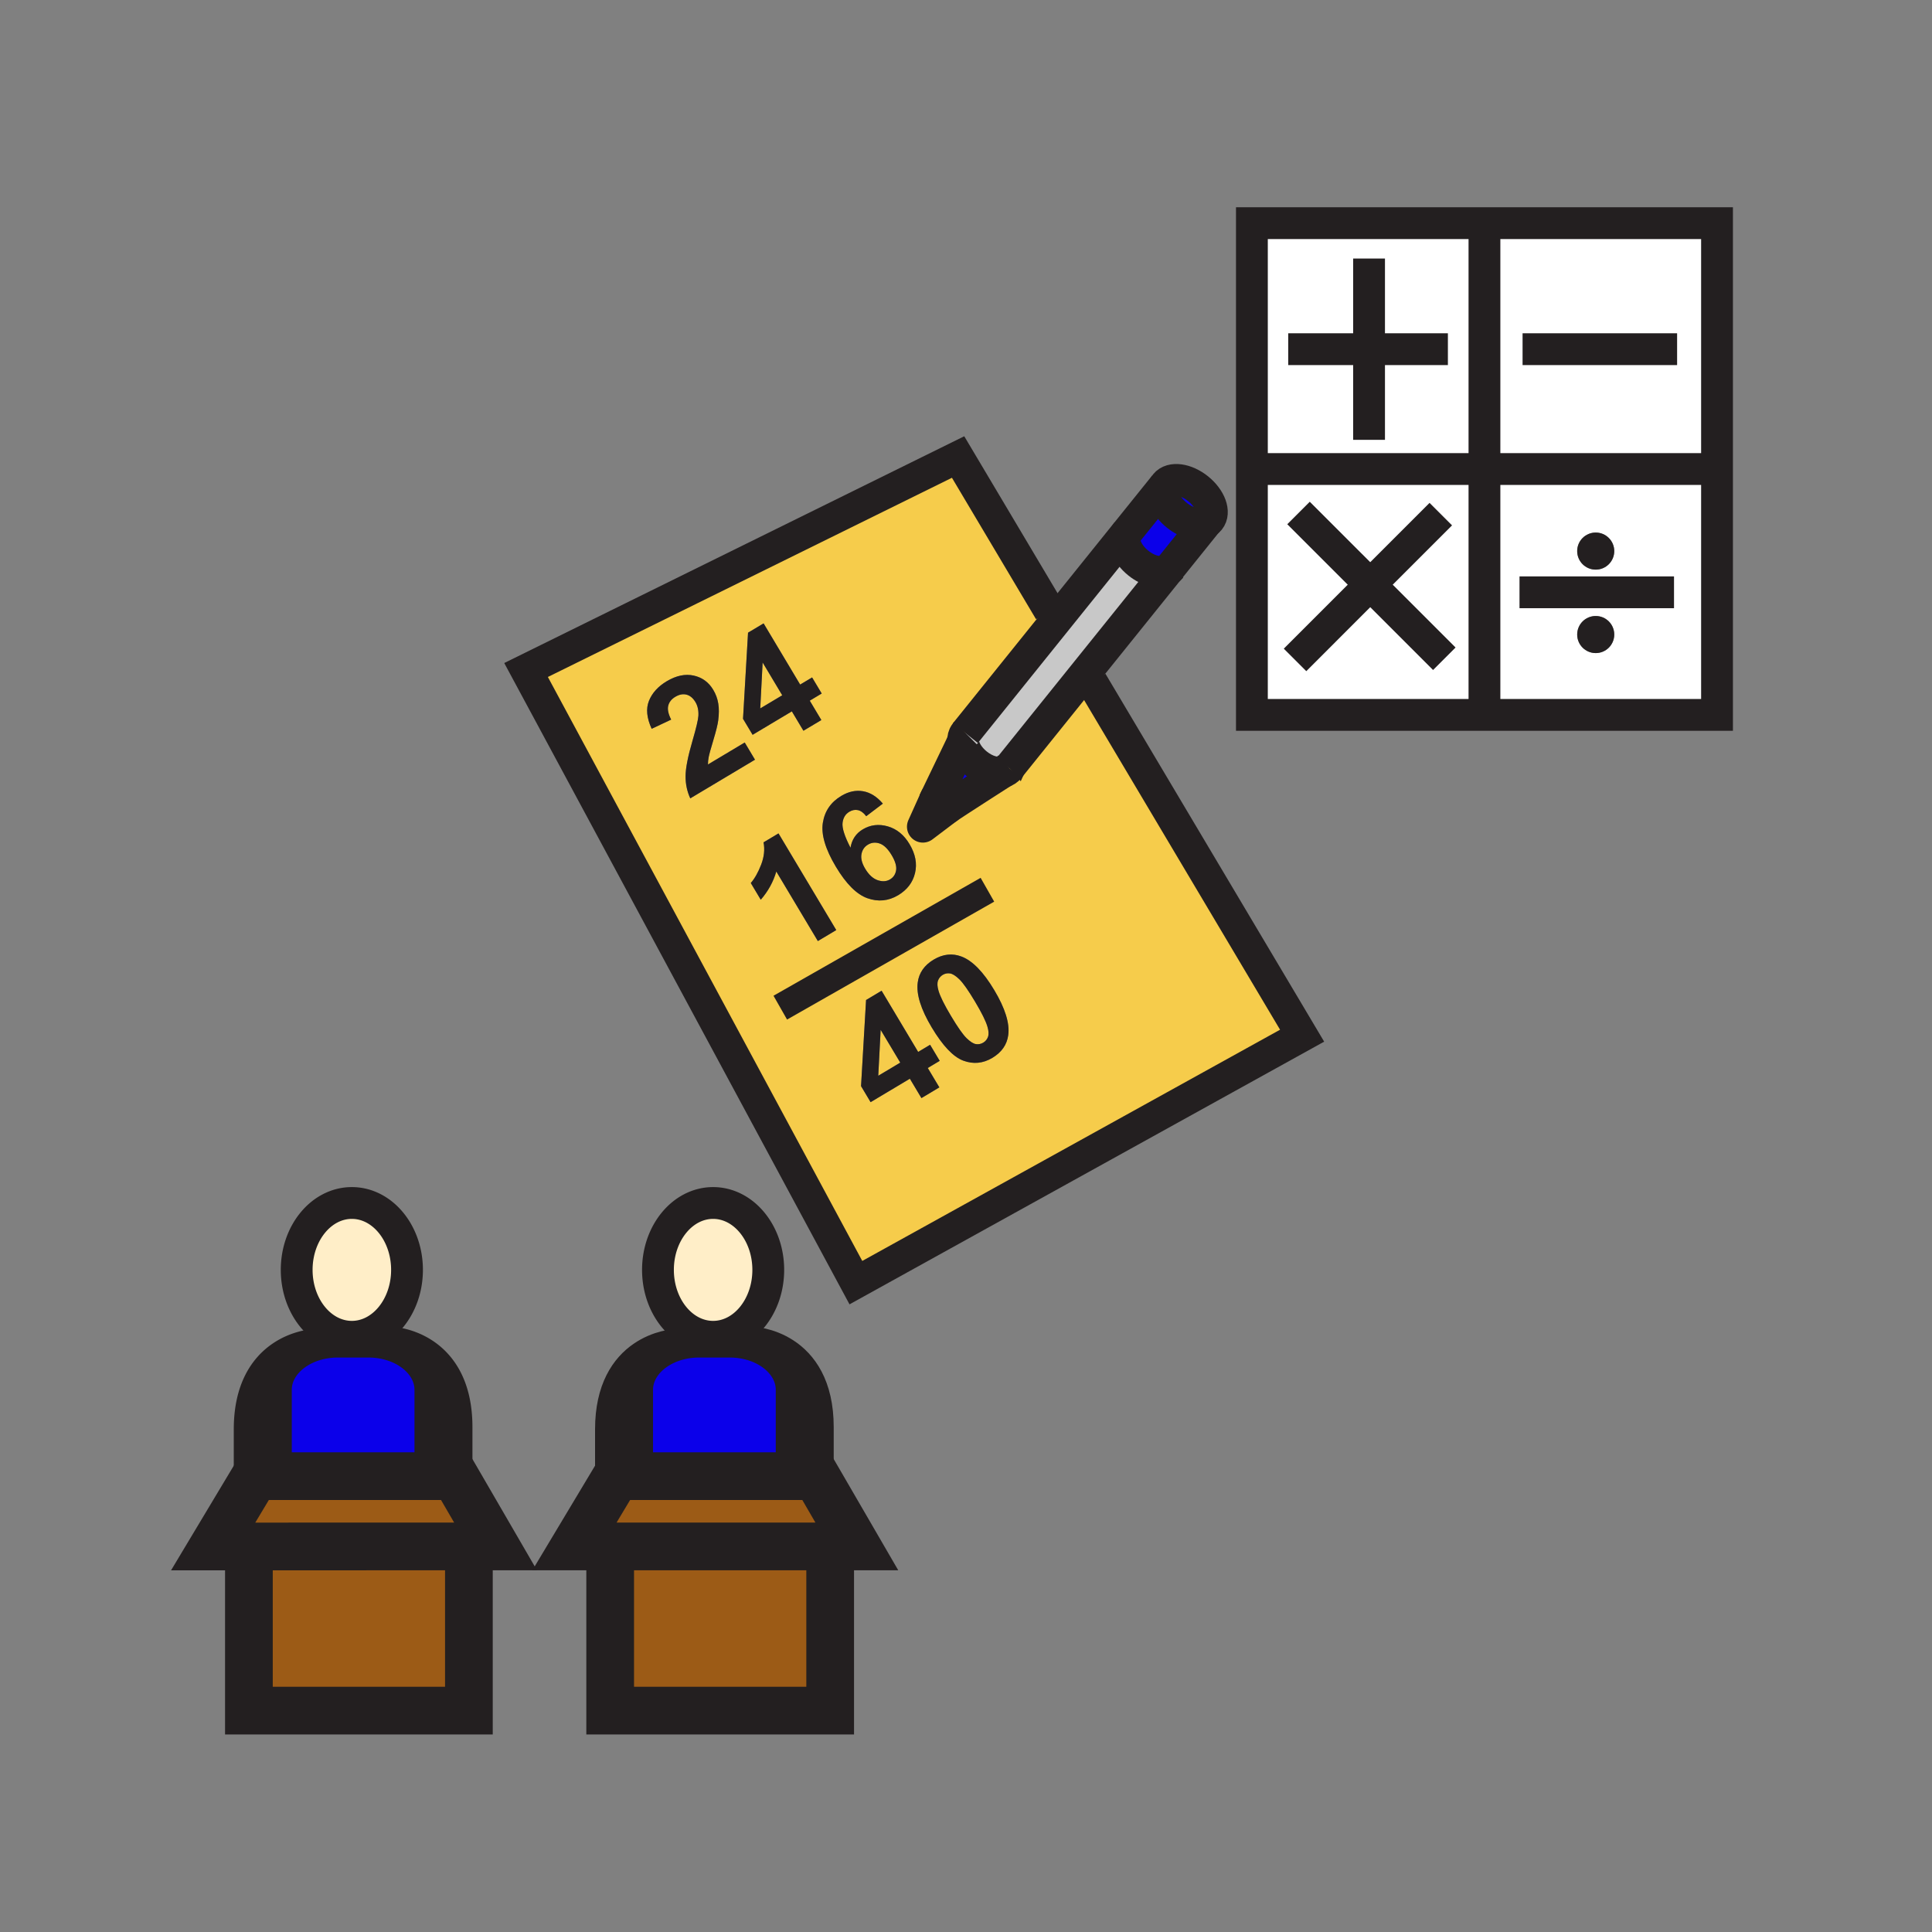 <svg xmlns="http://www.w3.org/2000/svg" width="850.394" height="850.394" viewBox="0 0 850.394 850.394" overflow="visible"><rect x="0" y="0" width="850.394" height="850.394" fill="#808080" stroke="none"/><path fill="#f6cc4b" d="M387.63 453.29l8.63 14.43-9.68 5.79zM418.15 428.47c1.14.17 2.52 1.04 4.13 2.601 1.62 1.56 3.911 4.83 6.89 9.8 2.97 4.979 4.8 8.68 5.48 11.09.55 1.88.619 3.36.22 4.45a4.797 4.797 0 0 1-2.08 2.52c-.99.59-2.05.811-3.19.65-1.13-.16-2.5-1.03-4.12-2.59-1.61-1.561-3.91-4.82-6.88-9.8-2.98-4.98-4.81-8.69-5.5-11.12-.55-1.88-.62-3.36-.22-4.45s1.1-1.93 2.08-2.521c.99-.59 2.05-.8 3.19-.63zM392.47 376.4c1.6 2.68 2.25 4.91 1.96 6.69-.3 1.77-1.19 3.11-2.69 4-1.56.93-3.37 1.04-5.44.33-2.07-.72-3.9-2.4-5.48-5.05-1.43-2.39-1.98-4.52-1.63-6.39.34-1.87 1.29-3.27 2.85-4.2 1.61-.97 3.34-1.13 5.18-.49 1.85.64 3.6 2.35 5.25 5.11zM335.68 291.6l8.63 14.44-9.68 5.78z"/><path fill="#fff" d="M653.4 98.23h102.369v108.22H653.4zM551.04 98.23H653.4v108.22H551.04zM551.04 206.45H653.4v108.22H551.04zM755.77 206.45v108.22H653.4V206.45h102.37zm-45.24 36.12c0-4.5-3.65-8.16-8.15-8.16-4.51 0-8.16 3.66-8.16 8.16 0 4.51 3.65 8.16 8.16 8.16 4.5 0 8.15-3.65 8.15-8.16zm0 36.73c0-4.51-3.65-8.16-8.15-8.16-4.51 0-8.16 3.65-8.16 8.16s3.65 8.16 8.16 8.16c4.5 0 8.15-3.65 8.15-8.16z"/><path d="M381.28 359.27l7.32-5.55c-2.63-3.09-5.54-4.9-8.72-5.45-3.18-.55-6.38.14-9.59 2.06-4.58 2.74-7.28 6.67-8.1 11.82-.82 5.14 1.09 11.59 5.73 19.35 4.52 7.57 9.15 12.19 13.89 13.87 4.74 1.67 9.24 1.23 13.52-1.32 3.98-2.38 6.46-5.64 7.44-9.78s.17-8.37-2.42-12.7c-2.43-4.09-5.63-6.7-9.59-7.84-3.95-1.13-7.62-.69-11.01 1.33-3 1.79-4.8 4.49-5.39 8.08-2.6-5.04-3.76-8.69-3.5-10.93.27-2.24 1.25-3.87 2.96-4.89 1.29-.77 2.57-1.01 3.83-.73 1.27.29 2.48 1.18 3.63 2.68zm32.35 107.68l-4.23-7.08-5.26 3.14-16.09-26.93-6.84 4.09-2.21 37.91 4.21 7.05 17.28-10.32 5.09 8.53 7.89-4.72-5.1-8.53 5.26-3.14zm-3.56-14.78c4.85 8.12 9.49 13.021 13.91 14.68 4.42 1.65 8.69 1.25 12.81-1.21 4.11-2.46 6.45-5.81 7.01-10.069.681-5.16-1.37-11.75-6.16-19.761-4.79-8.029-9.609-12.959-14.43-14.78-4.07-1.54-8.15-1.09-12.25 1.36-4.11 2.46-6.45 5.81-7.01 10.07-.69 5.16 1.36 11.73 6.12 19.71zm34.05-114.09l32.84-40.83 3.61 2.9 92.569 155.72-196.41 108.7L231.55 294.91l190.17-93.75 40.32 67.82 3.7 2.97-40.79 50.71.02.02c-.83 1.04-1.15 2.37-1.03 3.84l-.15.01-11.93 24.8-5.65 12.55 10.76-8.14c1.84-1.39 24.76-16.06 24.76-16.06.96-.32 1.78-.85 2.39-1.6zM327.8 326.82l-16.18 9.67c-.01-.98.09-2.07.32-3.25.22-1.18.92-3.71 2.09-7.6 1.17-3.89 1.88-6.75 2.11-8.59.36-2.78.37-5.23.02-7.36-.34-2.14-1.08-4.16-2.22-6.06-2-3.35-4.87-5.44-8.61-6.27-3.74-.82-7.7.02-11.88 2.51-3.81 2.28-6.41 5.15-7.8 8.61s-.99 7.56 1.19 12.31l8.58-4.04c-1.25-2.45-1.69-4.49-1.29-6.11.39-1.61 1.43-2.93 3.13-3.94 1.71-1.02 3.35-1.34 4.9-.95 1.56.4 2.88 1.5 3.96 3.31.98 1.64 1.41 3.63 1.29 5.98-.1 1.71-.96 5.37-2.59 10.97-2.03 6.94-3.05 12.15-3.06 15.63-.02 3.47.67 6.73 2.07 9.77l28.49-17.02-4.52-7.57zm3.47-3.38l17.27-10.32 5.1 8.53 7.89-4.71-5.1-8.53 5.26-3.15-4.23-7.08-5.26 3.14-16.09-26.93-6.85 4.09-2.21 37.91 4.22 7.05zm36.82 85.94l-25.42-42.55-6.59 3.94c.62 3.13.26 6.41-1.06 9.84-1.33 3.42-2.85 6.11-4.55 8.07l4.39 7.35c3.24-3.73 5.52-7.87 6.84-12.42l18.29 30.61 8.1-4.84z" fill="#f6cc4b"/><path d="M416.97 355.74l-10.76 8.14 5.65-12.55s.45 7.94 5.11 4.41z" fill="#0b00ea"/><path d="M429.97 336.25c4.07 3.28 8.66 4.48 11.761 3.43 0 0-22.92 14.67-24.76 16.06-4.66 3.53-5.11-4.41-5.11-4.41l11.93-24.8.15-.01c.229 3.11 2.419 6.83 6.029 9.73zM531.3 229.68c-3.01 2.03-8.58.91-13.3-2.89-5.09-4.07-7.35-9.78-5.35-13.1.1-.18.22-.35.35-.51 2.6-3.22 9.03-2.35 14.37 1.95s7.58 10.39 4.97 13.61c-.3.37-.65.69-1.04.94z" fill="#0b00ea"/><path d="M512.65 213.69c-2 3.32.26 9.03 5.35 13.1 4.72 3.8 10.29 4.92 13.3 2.89l-16.93 21.06c-3.021 2.04-8.59.92-13.32-2.89-5.31-4.26-7.54-10.31-5.03-13.55l.051-.06 16.55-20.57.029.02z" fill="#0b00ea"/><path d="M424.97 322.68l-.02-.02 40.79-50.71 30.279-37.65c-2.51 3.24-.279 9.29 5.03 13.55 4.73 3.81 10.3 4.93 13.32 2.89l-37.41 46.51-32.84 40.83c-.61.75-1.43 1.28-2.39 1.6-3.101 1.05-7.69-.15-11.761-3.43-3.609-2.9-5.8-6.62-6.03-9.73-.118-1.47.202-2.8 1.032-3.84z" fill="#c8c8c8"/><path d="M154.87 529.51c13.4 0 24.28 13.19 24.28 29.44 0 16.26-10.88 29.45-24.28 29.45-13.41 0-24.28-13.19-24.28-29.45 0-16.25 10.87-29.44 24.28-29.44zM313.88 529.51c13.41 0 24.28 13.19 24.28 29.44 0 16.26-10.87 29.45-24.28 29.45-13.4 0-24.27-13.19-24.27-29.45 0-16.25 10.87-29.44 24.27-29.44z" fill="#ffeec8"/><path fill="#9c5b16" d="M200.95 651.08l17.18 29.61H93.83l16.07-26.81 2.48-4.14h87.79zM206.39 680.94v72.02h-96.83v-72.27h96.83zM365.41 680.94v72.02h-96.83v-72.27h96.83zM359.97 651.08l17.18 29.61h-124.3l16.07-26.81 2.48-4.14h87.79z"/><path d="M138.91 591.94c-10.22 3.05-17.48 10.76-17.48 19.8v38h-9.05l-2.48 4.14v-24.729c0-35.471 27.43-37.141 29.01-37.211z" fill="#0b00ea"/><path d="M138.91 591.94c3.03-.91 6.31-1.4 9.74-1.4h13.58c3.3 0 6.45.46 9.38 1.3 10.41 2.97 17.83 10.76 17.83 19.9v38h-68.01v-38c0-9.04 7.26-16.75 17.48-19.8z" fill="#0b00ea"/><path d="M200.95 628.17v22.91l-.78-1.34h-10.73v-38c0-9.141-7.42-16.931-17.83-19.9l.27-.89s29.07.7 29.07 37.22zM297.92 591.94c-10.22 3.05-17.48 10.76-17.48 19.8v38h-9.04l-2.48 4.14v-24.729c0-35.401 27.32-37.131 29-37.211zM348.46 611.74c0-9.15-7.43-16.94-17.84-19.91l.27-.88s29.08.7 29.08 37.22v22.91l-.78-1.34h-10.73v-38z" fill="#0b00ea"/><path d="M297.92 591.94c3.02-.91 6.31-1.4 9.74-1.4h13.59c3.29 0 6.45.46 9.37 1.29 10.41 2.97 17.84 10.76 17.84 19.91v38h-68.02v-38c0-9.04 7.26-16.75 17.48-19.8z" fill="#0b00ea"/><path d="M702.38 234.41c4.5 0 8.15 3.66 8.15 8.16 0 4.51-3.65 8.16-8.15 8.16-4.51 0-8.16-3.65-8.16-8.16 0-4.5 3.65-8.16 8.16-8.16zM702.38 271.14c4.5 0 8.15 3.65 8.15 8.16s-3.65 8.16-8.15 8.16c-4.51 0-8.16-3.65-8.16-8.16s3.65-8.16 8.16-8.16zM437.64 435.81c4.79 8.011 6.841 14.601 6.16 19.761-.56 4.26-2.899 7.609-7.01 10.069-4.12 2.46-8.39 2.86-12.81 1.21-4.42-1.659-9.06-6.56-13.91-14.68-4.76-7.979-6.81-14.55-6.12-19.71.56-4.26 2.9-7.61 7.01-10.07 4.1-2.45 8.18-2.9 12.25-1.36 4.82 1.82 9.64 6.75 14.43 14.78zm-2.77 20.6c.399-1.09.33-2.57-.22-4.45-.681-2.41-2.511-6.11-5.48-11.09-2.979-4.97-5.27-8.24-6.89-9.8-1.61-1.561-2.99-2.431-4.13-2.601s-2.2.04-3.19.63c-.98.591-1.68 1.431-2.08 2.521s-.33 2.57.22 4.45c.69 2.43 2.52 6.14 5.5 11.12 2.97 4.979 5.27 8.239 6.88 9.8 1.62 1.56 2.99 2.43 4.12 2.59 1.141.16 2.2-.061 3.19-.65.98-.59 1.68-1.43 2.08-2.52zM409.4 459.87l4.23 7.08-5.26 3.14 5.1 8.53-7.89 4.72-5.09-8.53-17.28 10.32-4.21-7.05 2.21-37.91 6.84-4.09 16.09 26.93 5.26-3.14zm-13.14 7.85l-8.63-14.43-1.05 20.22 9.68-5.79zM374.36 373.14c.59-3.59 2.39-6.29 5.39-8.08 3.39-2.02 7.06-2.46 11.01-1.33 3.96 1.14 7.16 3.75 9.59 7.84 2.59 4.33 3.4 8.56 2.42 12.7s-3.46 7.4-7.44 9.78c-4.28 2.55-8.78 2.99-13.52 1.32-4.74-1.68-9.37-6.3-13.89-13.87-4.64-7.76-6.55-14.21-5.73-19.35.82-5.15 3.52-9.08 8.1-11.82 3.21-1.92 6.41-2.61 9.59-2.06 3.18.55 6.09 2.36 8.72 5.45l-7.32 5.55c-1.15-1.5-2.36-2.39-3.63-2.68-1.26-.28-2.54-.04-3.83.73-1.71 1.02-2.69 2.65-2.96 4.89-.26 2.24.9 5.89 3.5 10.93zm7.68-1.36c-1.56.93-2.51 2.33-2.85 4.2-.35 1.87.2 4 1.63 6.39 1.58 2.65 3.41 4.33 5.48 5.05 2.07.71 3.88.6 5.44-.33 1.5-.89 2.39-2.23 2.69-4 .29-1.78-.36-4.01-1.96-6.69-1.65-2.76-3.4-4.47-5.25-5.11-1.84-.64-3.57-.48-5.18.49zM342.67 366.83l25.42 42.55-8.1 4.84-18.29-30.61c-1.32 4.55-3.6 8.69-6.84 12.42l-4.39-7.35c1.7-1.96 3.22-4.65 4.55-8.07 1.32-3.43 1.68-6.71 1.06-9.84l6.59-3.94zM357.46 298.18l4.23 7.08-5.26 3.15 5.1 8.53-7.89 4.71-5.1-8.53-17.27 10.32-4.22-7.05 2.21-37.91 6.85-4.09 16.09 26.93 5.26-3.14zm-13.15 7.86l-8.63-14.44-1.05 20.22 9.68-5.78zM327.8 326.82l4.52 7.57-28.49 17.02c-1.4-3.04-2.09-6.3-2.07-9.77.01-3.48 1.03-8.69 3.06-15.63 1.63-5.6 2.49-9.26 2.59-10.97.12-2.35-.31-4.34-1.29-5.98-1.08-1.81-2.4-2.91-3.96-3.31-1.55-.39-3.19-.07-4.9.95-1.7 1.01-2.74 2.33-3.13 3.94-.4 1.62.04 3.66 1.29 6.11l-8.58 4.04c-2.18-4.75-2.58-8.85-1.19-12.31s3.99-6.33 7.8-8.61c4.18-2.49 8.14-3.33 11.88-2.51 3.74.83 6.61 2.92 8.61 6.27 1.14 1.9 1.88 3.92 2.22 6.06.35 2.13.34 4.58-.02 7.36-.23 1.84-.94 4.7-2.11 8.59-1.17 3.89-1.87 6.42-2.09 7.6-.23 1.18-.33 2.27-.32 3.25l16.18-9.67z" fill="#231f20"/><g fill="none" stroke="#231f20"><path stroke-width="14" d="M551.04 206.45V98.23H755.77v216.44H551.04zM551.04 206.45H755.77M653.4 98.23v216.44M602.61 113.8v79.8M567.03 153.7h70.28M670.18 153.7h68.02M668.83 260.71h68.01"/><path stroke-width="14" d="M571.56 225.8l31.57 31.56 32.6 32.6"/><path stroke-width="14" d="M570.03 290.47l33.1-33.11 31.06-31.06M512.65 213.69c-2 3.32.26 9.03 5.35 13.1 4.72 3.8 10.29 4.92 13.3 2.89.391-.25.74-.57 1.04-.94 2.61-3.22.37-9.31-4.97-13.61-5.34-4.3-11.771-5.17-14.37-1.95-.13.16-.25.33-.35.51zM496.02 234.3c-2.51 3.24-.279 9.29 5.03 13.55 4.73 3.81 10.3 4.93 13.32 2.89.39-.26.74-.57 1.04-.94"/><path d="M444.31 338.23c0-.01.011-.01.021-.02" stroke-width="15.081"/><path d="M424.99 322.65c-.01.01-.02.02-.02.03-.83 1.04-1.15 2.37-1.03 3.84.23 3.11 2.42 6.83 6.03 9.73 4.07 3.28 8.66 4.48 11.761 3.43.96-.32 1.779-.85 2.39-1.6" stroke-width="14"/><path stroke-width="14" d="M444.12 338.08l32.84-40.83 37.41-46.51 16.93-21.06.41-.5M512.62 213.67l-16.55 20.57-.05.06-30.28 37.65-40.79 50.71M423.79 326.53l-11.93 24.8s.45 7.94 5.11 4.41c1.84-1.39 24.76-16.06 24.76-16.06"/><path stroke-width="14" stroke-linecap="round" stroke-linejoin="round" d="M411.86 351.33l-5.65 12.55 10.76-8.14"/><path stroke-width="14" d="M462.04 268.98l-40.32-67.82-190.17 93.75 145.18 269.66 196.41-108.7-92.57-155.72"/><path stroke-width="12.065" d="M343.45 443.53l91.17-51.9"/><path d="M179.15 558.95c0 16.26-10.88 29.45-24.28 29.45-13.41 0-24.28-13.19-24.28-29.45 0-16.25 10.87-29.44 24.28-29.44 13.4 0 24.28 13.19 24.28 29.44zM189.44 649.74v-38c0-9.141-7.42-16.931-17.83-19.9a34.01 34.01 0 0 0-9.38-1.3h-13.58c-3.43 0-6.71.49-9.74 1.4-10.22 3.05-17.48 10.76-17.48 19.8v38" stroke-width="14"/><path stroke-width="21" d="M189.44 649.74h10.73l.78 1.34 17.18 29.61H93.83l16.07-26.81 2.48-4.14h9.05zM109.56 680.94v72.02h96.83v-72.02"/><path d="M138.98 591.94h-.07c-1.58.069-29.01 1.739-29.01 37.21v24.729M171.88 590.95s29.07.7 29.07 37.22V652.91M338.16 558.95c0 16.26-10.87 29.45-24.28 29.45-13.4 0-24.27-13.19-24.27-29.45 0-16.25 10.87-29.44 24.27-29.44 13.41 0 24.28 13.19 24.28 29.44zM348.46 649.74v-38c0-9.15-7.43-16.94-17.84-19.91a34.32 34.32 0 0 0-9.37-1.29h-13.59c-3.43 0-6.72.49-9.74 1.4-10.22 3.05-17.48 10.76-17.48 19.8v38" stroke-width="14"/><path stroke-width="21" d="M348.46 649.74h10.73l.78 1.34 17.18 29.61h-124.3l16.07-26.81 2.48-4.14h9.04zM268.58 680.94v72.02h96.83v-72.02"/><path d="M298 591.94h-.08c-1.68.079-29 1.81-29 37.21v24.729M330.89 590.95s29.08.7 29.08 37.22V652.91" stroke-width="14"/></g><path fill="none" d="M0 0h850.394v850.394H0z"/></svg>